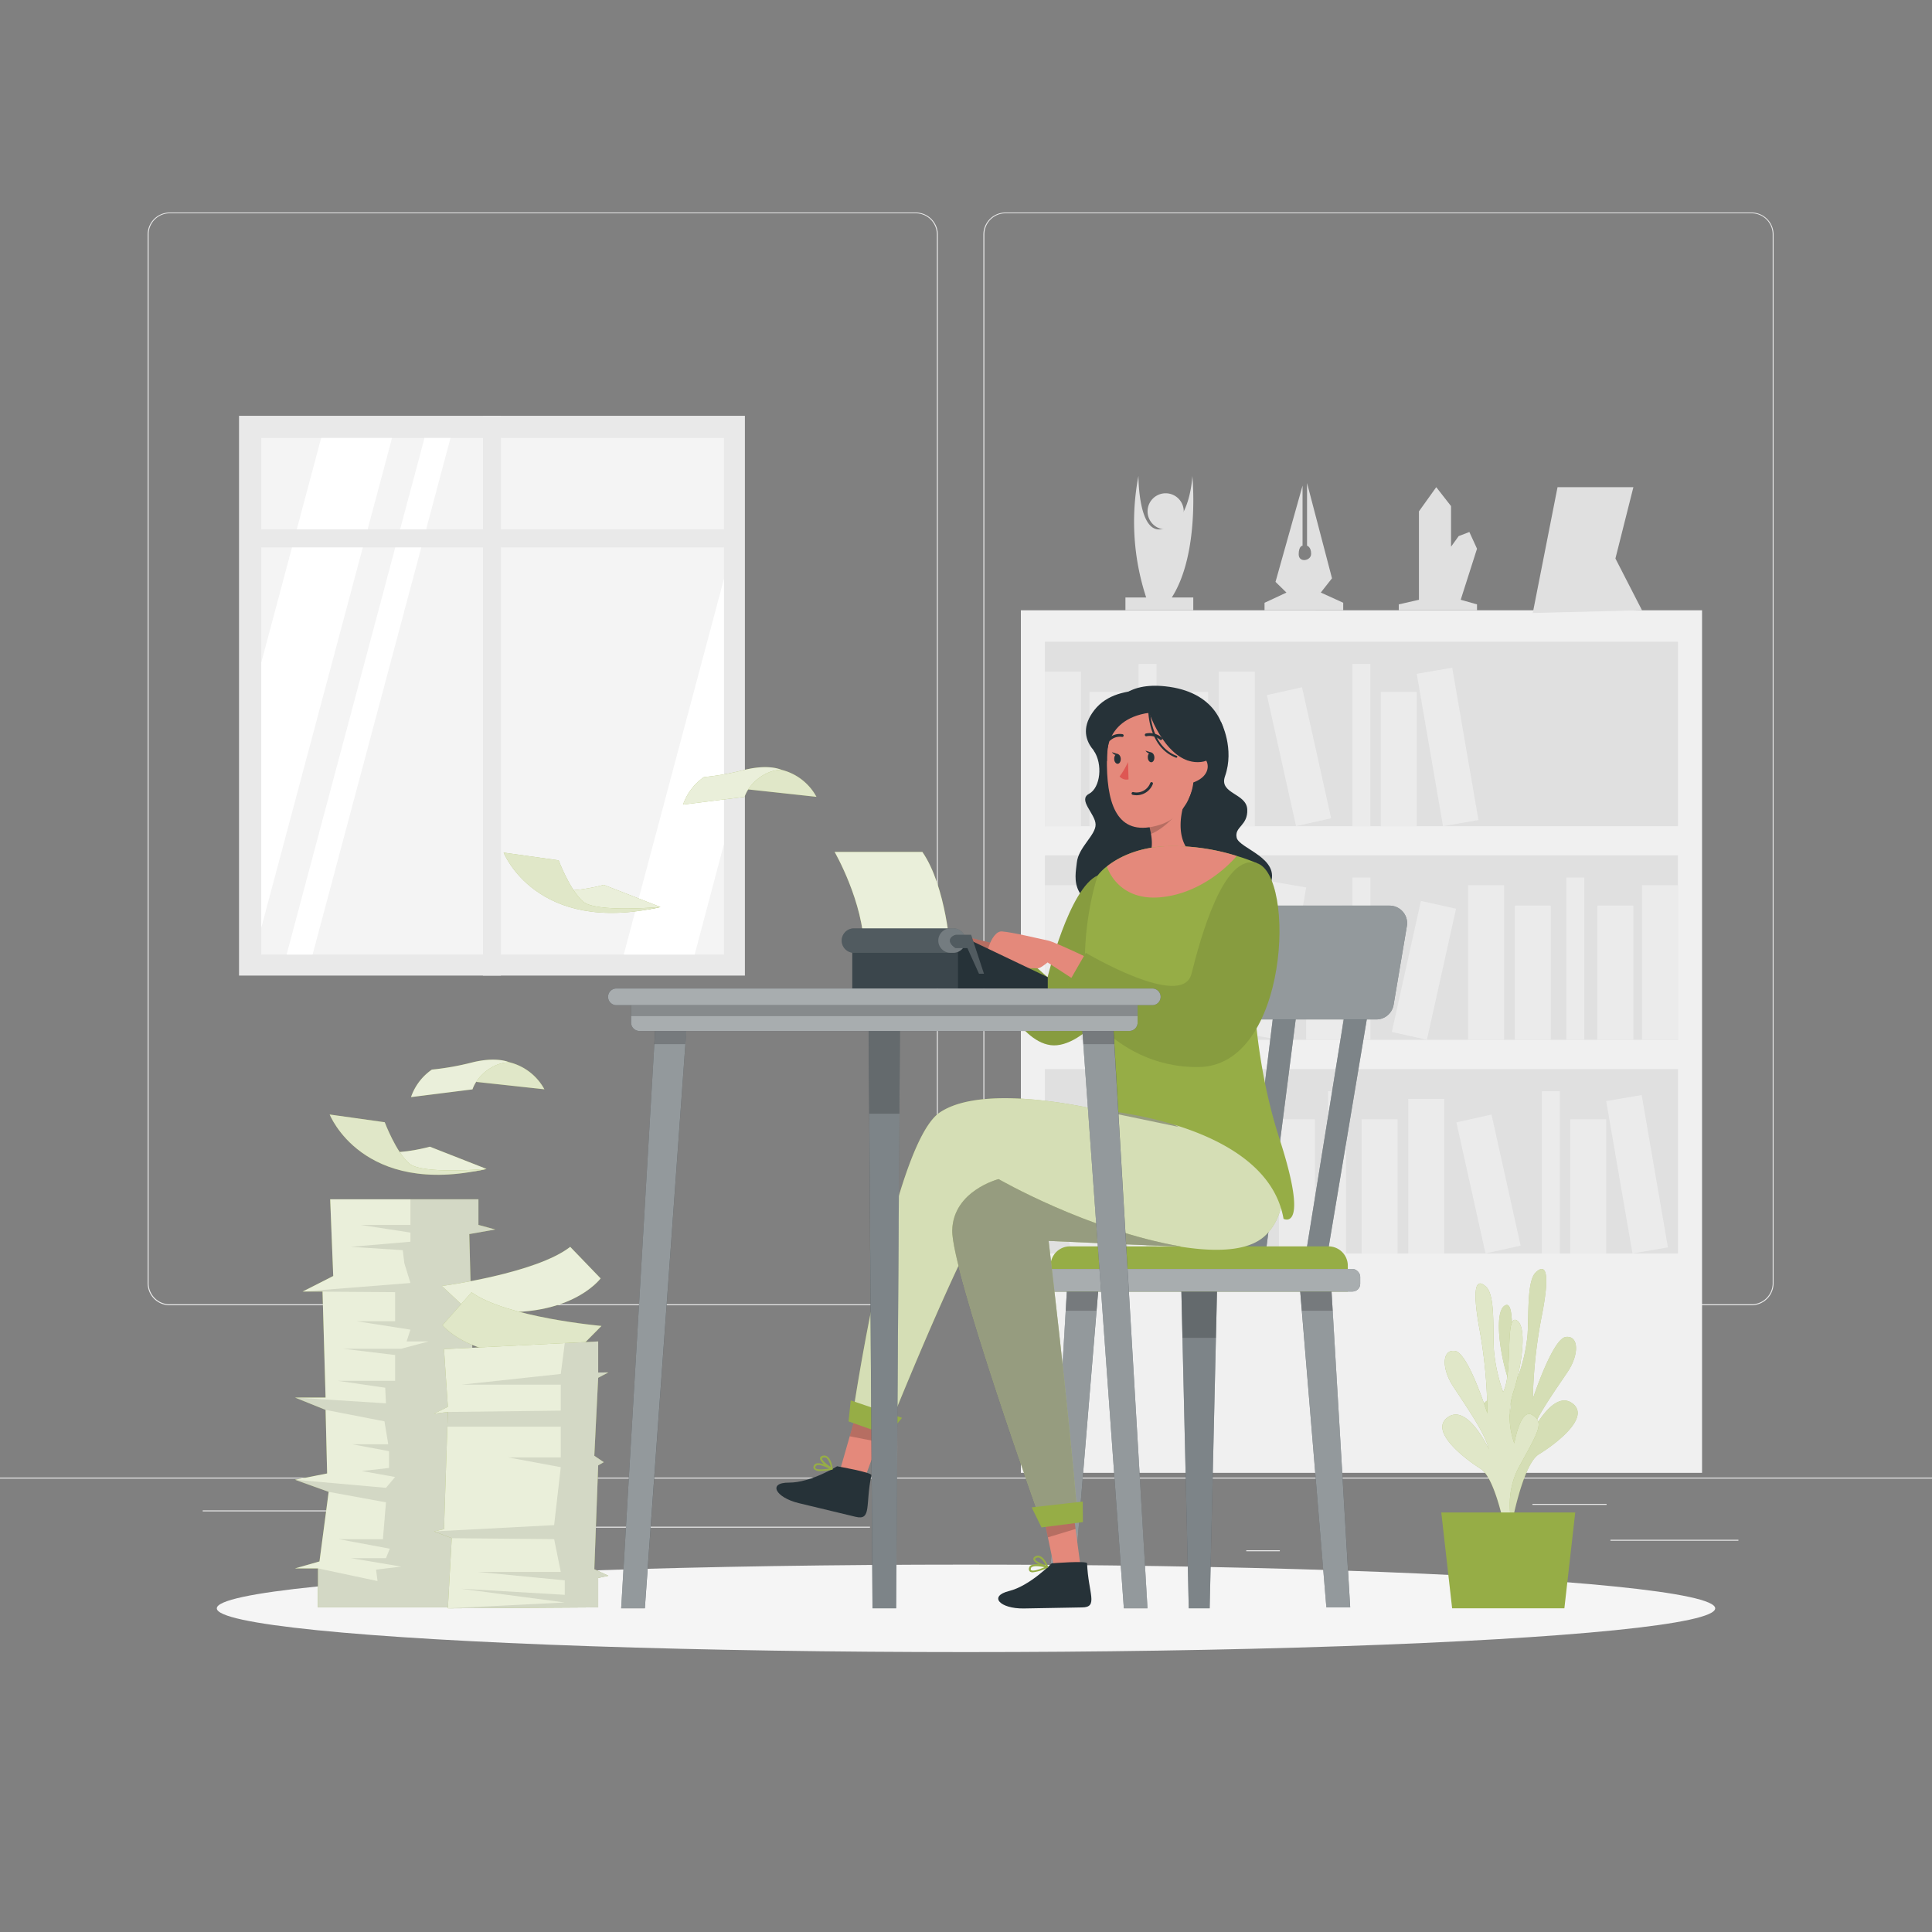 <svg xmlns="http://www.w3.org/2000/svg" viewBox="0 0 500 500"><rect x="0" y="0" width="500" height="500" fill="#808080" stroke="none"/><g id="freepik--background-complete--inject-54"><rect y="382.4" width="500" height="0.25" style="fill:#ebebeb"></rect><rect x="416.78" y="398.49" width="33.12" height="0.25" style="fill:#ebebeb"></rect><rect x="322.53" y="401.21" width="8.69" height="0.25" style="fill:#ebebeb"></rect><rect x="396.59" y="389.21" width="19.19" height="0.25" style="fill:#ebebeb"></rect><rect x="52.46" y="390.89" width="43.19" height="0.25" style="fill:#ebebeb"></rect><rect x="104.56" y="390.89" width="6.33" height="0.25" style="fill:#ebebeb"></rect><rect x="131.47" y="395.11" width="93.68" height="0.25" style="fill:#ebebeb"></rect><path d="M237,337.8H43.91a5.71,5.71,0,0,1-5.7-5.71V60.66A5.71,5.71,0,0,1,43.91,55H237a5.71,5.71,0,0,1,5.71,5.71V332.09A5.71,5.71,0,0,1,237,337.8ZM43.91,55.2a5.46,5.46,0,0,0-5.45,5.46V332.09a5.46,5.46,0,0,0,5.45,5.46H237a5.47,5.47,0,0,0,5.46-5.46V60.66A5.47,5.47,0,0,0,237,55.2Z" style="fill:#ebebeb"></path><path d="M453.31,337.8H260.21a5.72,5.72,0,0,1-5.71-5.71V60.66A5.72,5.72,0,0,1,260.21,55h193.1A5.71,5.71,0,0,1,459,60.66V332.09A5.71,5.71,0,0,1,453.31,337.8ZM260.21,55.2a5.47,5.47,0,0,0-5.46,5.46V332.09a5.47,5.47,0,0,0,5.46,5.46h193.1a5.47,5.47,0,0,0,5.46-5.46V60.66a5.47,5.47,0,0,0-5.46-5.46Z" style="fill:#ebebeb"></path><rect x="61.86" y="107.61" width="130.92" height="144.87" style="fill:#e9e9e9"></rect><rect x="67.62" y="113.35" width="119.74" height="133.69" style="fill:#f4f4f4"></rect><polygon points="101.46 113.35 67.62 240.09 67.62 171.47 83.11 113.35 101.46 113.35" style="fill:#fff"></polygon><polygon points="116.59 113.35 80.9 247.04 74.17 247.04 109.86 113.35 116.59 113.35" style="fill:#fff"></polygon><polygon points="187.36 149.81 187.36 218.43 179.78 247.04 161.42 247.04 187.36 149.81" style="fill:#fff"></polygon><rect x="124.99" y="107.61" width="4.65" height="144.87" style="fill:#e9e9e9"></rect><rect x="64.13" y="137.01" width="126.13" height="4.65" style="fill:#e9e9e9"></rect><rect x="264.2" y="157.94" width="176.29" height="223.23" style="fill:#f0f0f0"></rect><rect x="270.43" y="166.08" width="163.83" height="47.74" style="fill:#e0e0e0"></rect><rect x="270.43" y="173.81" width="9.31" height="40.01" style="fill:#ebebeb"></rect><rect x="315.43" y="173.81" width="9.31" height="40.01" style="fill:#ebebeb"></rect><rect x="369.98" y="173.31" width="9.31" height="40.01" transform="translate(-27.39 66.44) rotate(-9.78)" style="fill:#ebebeb"></rect><rect x="281.96" y="179.08" width="9.31" height="34.74" style="fill:#ebebeb"></rect><rect x="303.35" y="179.08" width="9.31" height="34.74" style="fill:#ebebeb"></rect><rect x="357.34" y="179.08" width="9.31" height="34.74" style="fill:#ebebeb"></rect><rect x="331.53" y="178.48" width="9.31" height="34.74" transform="translate(-34.48 77.58) rotate(-12.53)" style="fill:#ebebeb"></rect><rect x="294.66" y="171.82" width="4.65" height="41.99" style="fill:#ebebeb"></rect><rect x="350.01" y="171.82" width="4.65" height="41.99" style="fill:#ebebeb"></rect><rect x="270.43" y="221.37" width="163.83" height="47.74" transform="translate(704.68 490.48) rotate(180)" style="fill:#e0e0e0"></rect><rect x="424.95" y="229.1" width="9.31" height="40.01" transform="translate(859.2 498.21) rotate(180)" style="fill:#ebebeb"></rect><rect x="379.95" y="229.1" width="9.31" height="40.01" transform="translate(769.2 498.21) rotate(180)" style="fill:#ebebeb"></rect><rect x="325.4" y="228.6" width="9.31" height="40.01" transform="translate(613.08 549.65) rotate(-170.22)" style="fill:#ebebeb"></rect><rect x="413.42" y="234.37" width="9.31" height="34.74" transform="translate(836.14 503.48) rotate(180)" style="fill:#ebebeb"></rect><rect x="392.02" y="234.37" width="9.31" height="34.74" transform="translate(793.36 503.48) rotate(180)" style="fill:#ebebeb"></rect><rect x="338.03" y="234.37" width="9.31" height="34.74" transform="translate(685.37 503.48) rotate(180)" style="fill:#ebebeb"></rect><rect x="363.85" y="233.78" width="9.31" height="34.74" transform="translate(673.75 576.24) rotate(-167.47)" style="fill:#ebebeb"></rect><rect x="405.37" y="227.12" width="4.65" height="41.99" transform="translate(815.39 496.22) rotate(180)" style="fill:#ebebeb"></rect><rect x="350.01" y="227.12" width="4.65" height="41.99" transform="translate(704.68 496.22) rotate(180)" style="fill:#ebebeb"></rect><rect x="270.43" y="229.1" width="9.31" height="40.01" style="fill:#ebebeb"></rect><rect x="281.96" y="234.37" width="9.31" height="34.74" style="fill:#ebebeb"></rect><rect x="303.35" y="234.37" width="9.31" height="34.74" style="fill:#ebebeb"></rect><rect x="294.66" y="227.12" width="4.65" height="41.99" style="fill:#ebebeb"></rect><rect x="270.43" y="276.67" width="163.83" height="47.74" style="fill:#e0e0e0"></rect><rect x="364.46" y="284.4" width="9.31" height="40.01" style="fill:#ebebeb"></rect><rect x="419.01" y="283.9" width="9.31" height="40.01" transform="translate(-45.46 76.37) rotate(-9.78)" style="fill:#ebebeb"></rect><rect x="330.99" y="289.67" width="9.31" height="34.74" style="fill:#ebebeb"></rect><rect x="352.38" y="289.67" width="9.31" height="34.74" style="fill:#ebebeb"></rect><rect x="406.37" y="289.67" width="9.31" height="34.74" style="fill:#ebebeb"></rect><rect x="380.56" y="289.07" width="9.31" height="34.74" transform="translate(-57.3 90.85) rotate(-12.53)" style="fill:#ebebeb"></rect><rect x="343.69" y="282.41" width="4.65" height="41.99" style="fill:#ebebeb"></rect><rect x="399.04" y="282.41" width="4.65" height="41.99" style="fill:#ebebeb"></rect><rect x="311.94" y="283.9" width="9.31" height="40.01" transform="translate(-47.02 58.19) rotate(-9.78)" style="fill:#ebebeb"></rect><rect x="299.31" y="289.67" width="9.31" height="34.74" style="fill:#ebebeb"></rect><rect x="273.49" y="289.07" width="9.31" height="34.74" transform="translate(-59.85 67.63) rotate(-12.53)" style="fill:#ebebeb"></rect><rect x="291.98" y="282.41" width="4.65" height="41.99" style="fill:#ebebeb"></rect><path d="M291.26,157.94v-3.31h5.37a62.77,62.77,0,0,1-2-31.45s-.08,13.73,5.23,13.83c8.11.14,8.72-13.83,8.72-13.83s2,20-5.32,31.45h5.56v3.31Z" style="fill:#e0e0e0"></path><path d="M306.35,132.34a4.68,4.68,0,1,1-4.68-4.68A4.68,4.68,0,0,1,306.35,132.34Z" style="fill:#e0e0e0"></path><path d="M327.26,157.94V156l5.67-2.64-2.83-2.77,7-24.92v15.56s-1,0-1,2.24,3.22,1.72,3.22-.13-1.06-2.11-1.06-2.11V125l6.46,24.66-2.9,3.69,5.8,2.64v1.93Z" style="fill:#e0e0e0"></path><polygon points="362 157.94 362 156.41 367.22 155.22 367.22 132.34 371.7 126.08 375.53 130.98 375.53 141.48 377.51 138.74 380.27 137.68 382.25 142.01 378.03 155.22 382.25 156.41 382.25 157.94 362 157.94" style="fill:#e0e0e0"></polygon><polygon points="396.68 158.64 403.09 126.08 422.72 126.08 418.07 144.54 424.95 157.94 396.68 158.64" style="fill:#e0e0e0"></polygon></g><g id="freepik--Shadow--inject-54"><ellipse id="freepik--path--inject-54" cx="250" cy="416.24" rx="193.89" ry="11.32" style="fill:#f5f5f5"></ellipse></g><g id="freepik--Plant--inject-54"><path d="M389,394.31s4.31-9.4-.62-18.67-6.35-11.46-3.21-13.36,4.58,7.42,4.58,7.42a21,21,0,0,0,.46-13.11c-2.19-6.71-3.56-17.63-.57-18.81s.57,13.63,3.16,18.67a43.52,43.52,0,0,0,2.53-11c.36-5.38-.2-14,2.15-16.19s3.87-.68,1.55,11.21A124.39,124.39,0,0,0,396.7,362s5.11-15.6,8.54-16,3.43,4.59.49,9-8.6,12.23-9.53,16.27c0,0,5.61-11.74,10.66-8.14s-4.39,10.68-8.6,13.24-7.14,18.62-7.14,18.62Z" style="fill:#96AD46"></path><path d="M389,394.31s4.31-9.4-.62-18.67-6.35-11.46-3.21-13.36,4.58,7.42,4.58,7.42a21,21,0,0,0,.46-13.11c-2.19-6.71-3.56-17.63-.57-18.81s.57,13.63,3.16,18.67a43.52,43.52,0,0,0,2.53-11c.36-5.38-.2-14,2.15-16.19s3.87-.68,1.55,11.21A124.39,124.39,0,0,0,396.7,362s5.11-15.6,8.54-16,3.43,4.59.49,9-8.6,12.23-9.53,16.27c0,0,5.61-11.74,10.66-8.14s-4.39,10.68-8.6,13.24-7.14,18.62-7.14,18.62Z" style="fill:#fff;opacity:0.6;isolation:isolate"></path><path d="M392.36,398.17s-4.2-9.47.84-18.67,6.48-11.35,3.37-13.3-4.67,7.35-4.67,7.35a20.92,20.92,0,0,1-.3-13.12c2.26-6.68,3.76-17.58.79-18.79s-.73,13.61-3.38,18.62a43.41,43.41,0,0,1-2.4-11c-.29-5.39.37-14-2-16.23s-3.86-.73-1.68,11.19a124.78,124.78,0,0,1,2,21.58s-4.93-15.67-8.36-16.17-3.48,4.54-.59,9,8.45,12.36,9.33,16.41c0,0-5.47-11.82-10.56-8.3s4.26,10.75,8.44,13.37,6.91,18.72,6.91,18.72Z" style="fill:#96AD46"></path><path d="M392.36,398.17s-4.2-9.47.84-18.67,6.48-11.35,3.37-13.3-4.67,7.35-4.67,7.35a20.92,20.92,0,0,1-.3-13.12c2.26-6.68,3.76-17.58.79-18.79s-.73,13.61-3.38,18.62a43.41,43.41,0,0,1-2.4-11c-.29-5.39.37-14-2-16.23s-3.86-.73-1.68,11.19a124.78,124.78,0,0,1,2,21.58s-4.93-15.67-8.36-16.17-3.48,4.54-.59,9,8.45,12.36,9.33,16.41c0,0-5.47-11.82-10.56-8.3s4.26,10.75,8.44,13.37,6.91,18.72,6.91,18.72Z" style="fill:#fff;opacity:0.7;isolation:isolate"></path><polygon points="373 391.42 407.67 391.42 404.86 416.23 375.81 416.23 373 391.42" style="fill:#96AD46"></polygon></g><g id="freepik--Chair--inject-54"><polygon points="355.02 256.07 342.85 328.75 337.27 328.75 348.89 256.79 355.02 256.07" style="fill:#263238"></polygon><polygon points="355.02 256.07 342.85 328.75 337.27 328.75 348.89 256.79 355.02 256.07" style="fill:#fff;opacity:0.4;isolation:isolate"></polygon><polygon points="336.17 257.23 326.79 330.33 321.21 330.54 330.07 258.18 336.17 257.23" style="fill:#263238"></polygon><polygon points="336.17 257.23 326.79 330.33 321.21 330.54 330.07 258.18 336.17 257.23" style="fill:#fff;opacity:0.4;isolation:isolate"></polygon><polygon points="317.03 254.68 311.19 328.14 305.63 328.62 310.99 255.92 317.03 254.68" style="fill:#263238"></polygon><polygon points="317.03 254.68 311.19 328.14 305.63 328.62 310.99 255.92 317.03 254.68" style="fill:#fff;opacity:0.4;isolation:isolate"></polygon><polygon points="305.65 330.23 306.01 345.8 307.65 416.23 313.06 416.23 314.69 345.8 315.05 330.23 305.65 330.23" style="fill:#263238"></polygon><polygon points="305.65 330.23 306.01 345.8 307.65 416.23 313.06 416.23 314.69 345.8 315.05 330.23 305.65 330.23" style="fill:#fff;opacity:0.4;isolation:isolate"></polygon><polygon points="305.65 330.23 306.01 346.23 314.69 346.23 315.05 330.23 305.65 330.23" style="opacity:0.2;isolation:isolate"></polygon><polygon points="271.27 415.98 276.27 331.33 284.44 331.33 277.44 415.98 271.27 415.98" style="fill:#263238"></polygon><polygon points="277.45 415.98 271.28 415.98 275.81 338.93 276.26 331.23 284.43 331.23 283.8 338.93 277.45 415.98" style="fill:#fff;opacity:0.5;isolation:isolate"></polygon><polygon points="284.43 331.23 283.8 339.23 275.81 339.23 276.26 331.23 284.43 331.23" style="opacity:0.2;isolation:isolate"></polygon><polygon points="343.26 415.98 336.26 331.33 344.43 331.33 349.43 415.98 343.26 415.98" style="fill:#263238"></polygon><polygon points="343.25 415.98 336.9 338.93 336.27 331.23 344.44 331.23 344.89 338.93 349.42 415.98 343.25 415.98" style="fill:#fff;opacity:0.5;isolation:isolate"></polygon><polygon points="336.27 331.23 336.9 339.23 344.89 339.23 344.44 331.23 336.27 331.23" style="opacity:0.2;isolation:isolate"></polygon><path d="M271.89,322.56h76.92a0,0,0,0,1,0,0v6.69a5,5,0,0,1-5,5H276.89a5,5,0,0,1-5-5v-6.69A0,0,0,0,1,271.89,322.56Z" transform="translate(620.7 656.81) rotate(180)" style="fill:#96AD46"></path><rect x="268.68" y="328.4" width="83.33" height="5.84" rx="2.01" transform="translate(620.7 662.65) rotate(180)" style="fill:#263238"></rect><rect x="268.68" y="328.4" width="83.33" height="5.84" rx="2.01" transform="translate(620.7 662.65) rotate(180)" style="fill:#fff;opacity:0.6;isolation:isolate"></rect><path d="M364.11,239.6l-3.45,20.45a4.54,4.54,0,0,1-4.48,3.78H308.41a4.53,4.53,0,0,1-4.51-5l2.22-20.45a4.54,4.54,0,0,1,4.51-4h49A4.54,4.54,0,0,1,364.11,239.6Z" style="fill:#263238"></path><path d="M364.11,239.6l-3.45,20.45a4.54,4.54,0,0,1-4.48,3.78H308.41a4.53,4.53,0,0,1-4.51-5l2.22-20.45a4.54,4.54,0,0,1,4.51-4h49A4.54,4.54,0,0,1,364.11,239.6Z" style="fill:#fff;opacity:0.5;isolation:isolate"></path></g><g id="freepik--Character--inject-54"><polygon points="217.35 380.64 223.93 382.22 227.25 373.14 230.28 364.89 222.79 361.69 219.91 371.71 217.35 380.64" style="fill:#e4897b"></polygon><path d="M225.52,381.78c.16-.73-8.88-2.31-8.88-2.31s-6.82,4.26-12.45,4.23-3.42,3.88,2.53,5.31l14.72,3.54C225.67,393.57,223.89,389.34,225.52,381.78Z" style="fill:#263238"></path><path d="M210.67,380.22a.87.87,0,0,1,0-1,1,1,0,0,1,.62-.49,3.76,3.76,0,0,1,2,.26c-.63-.56-1.15-1.18-1.07-1.65.06-.31.32-.52.77-.61a1.4,1.4,0,0,1,1.16.24c1.09.8,1.33,3,1.35,3.15a.2.2,0,0,1,0,.11l0,.06-.06.06h0a.13.13,0,0,1-.08,0,15.09,15.09,0,0,1-2.89.35A2.34,2.34,0,0,1,210.67,380.22Zm.77-1a.51.51,0,0,0-.33.25c-.17.33-.09.45-.06.49.34.45,2.09.35,3.54.11C213.64,379.58,212.17,379,211.44,379.19Zm1.71-2c-.14,0-.37.1-.39.22-.07.41,1,1.41,2.23,2.23a4.05,4.05,0,0,0-1.06-2.29,1,1,0,0,0-.56-.18Z" style="fill:#96AD46"></path><polygon points="219.91 371.71 227.25 373.14 230.28 364.89 222.79 361.69 219.91 371.71" style="opacity:0.2;isolation:isolate"></polygon><path d="M266.41,252.13l-7.31-7.52s-12.07-2.77-13.65-3.56-3.56,3.56-4,5.54,8.31,4,9.69,4a5.92,5.92,0,0,0,2.77-.9l5.74,6Z" style="fill:#e4897b"></path><path d="M266.41,252.13l-7.31-7.52s-12.07-2.77-13.65-3.56-3.56,3.56-4,5.54,8.31,4,9.69,4a5.92,5.92,0,0,0,2.77-.9l5.74,6Z" style="opacity:0.2;isolation:isolate"></path><path d="M283.06,194.26c2.38,3.45,1.75,9.6-1.22,11.18s1.63,5.15,1.7,7.92-4.47,5.93-4.86,9.89-2.77,11.67,14.54,13.85,32.48-1.2,35.47-8.12-8-9.34-8.64-12.19,2.94-3.07,2.74-7.31-7.38-4-5.76-8.58c2.53-7.17-1-14-1-14Z" style="fill:#263238"></path><path d="M220.57,366.92l9.12,3.39s24.33-60.83,29.33-61,55.91,23.19,68.67,10.21S322,275.24,322,275.24s-30.69-4.38-33,2.55a48.61,48.61,0,0,0-1.3,6.22c-.35,2.12-.59,3.9-.59,3.9h0c-.95-.24-31.76-8.19-43.9,0C230.86,296.25,220.57,366.92,220.57,366.92Z" style="fill:#96AD46"></path><path d="M220.57,366.92l9.12,3.39s24.33-60.83,29.33-61,55.91,23.19,68.67,10.21S322,275.24,322,275.24s-30.69-4.38-33,2.55a48.61,48.61,0,0,0-1.3,6.22c-.35,2.12-.59,3.9-.59,3.9h0c-.95-.24-31.76-8.19-43.9,0C230.86,296.25,220.57,366.92,220.57,366.92Z" style="fill:#fff;opacity:0.6;isolation:isolate"></path><path d="M284.12,226.55c-7.42,3.23-13,26.35-13,26.35L264.44,247l-7.32,6.91s6.2,15.43,14.77,16.57,20.25-14.19,22.52-23.48S284.12,226.55,284.12,226.55Z" style="fill:#96AD46"></path><path d="M284.12,226.55c-7.42,3.23-13,26.35-13,26.35L264.44,247l-7.32,6.91s6.2,15.43,14.77,16.57,20.25-14.19,22.52-23.48S284.12,226.55,284.12,226.55Z" style="opacity:0.1;isolation:isolate"></path><polygon points="273.02 406.59 279.58 404.91 278.32 395.51 277.15 386.89 269.04 387.61 271.15 397.66 273.02 406.59" style="fill:#e4897b"></polygon><path d="M281.34,404.59c0-.74-9.18,0-9.18,0s-5.56,5.8-11,7.16-2.36,4.6,3.76,4.52L280,416C284.38,416,281.62,412.32,281.34,404.59Z" style="fill:#263238"></path><path d="M266.56,406.73a.87.87,0,0,1-.23-1,1,1,0,0,1,.48-.63,3.77,3.77,0,0,1,2.05-.24c-.75-.39-1.41-.87-1.44-1.35,0-.31.18-.57.59-.78a1.42,1.42,0,0,1,1.19,0c1.24.5,2,2.62,2.07,2.72a.2.2,0,0,1,0,.11h0a.43.43,0,0,1,0,.05h0a.2.2,0,0,1-.06.09.09.09,0,0,1-.06,0h0a11.23,11.23,0,0,1-3.81,1.2A1.24,1.24,0,0,1,266.56,406.73Zm.5-1.18a.48.48,0,0,0-.26.32c-.09.36,0,.46.06.49.44.35,2.11-.18,3.46-.77C269.29,405.38,267.71,405.16,267.06,405.55Zm1.16-2.35c-.12.06-.33.18-.32.31,0,.41,1.35,1.11,2.71,1.6a4,4,0,0,0-1.59-1.95,1.21,1.21,0,0,0-.36-.07A1,1,0,0,0,268.22,403.2Z" style="fill:#96AD46"></path><polygon points="271.2 397.86 278.36 395.69 277.17 386.98 269.06 387.66 271.2 397.86" style="opacity:0.2;isolation:isolate"></polygon><polygon points="321.26 270.47 322 275.24 289 277.79 288.12 272.14 321.26 270.47" style="fill:#263238"></polygon><polygon points="321.26 270.47 322 275.24 289 277.79 288.12 272.14 321.26 270.47" style="opacity:0.2;isolation:isolate"></polygon><rect x="310.42" y="270.05" width="1.64" height="8.35" transform="translate(648.89 515.18) rotate(174.13)" style="fill:#263238"></rect><rect x="296.01" y="271.9" width="7.24" height="5.49" transform="translate(616.26 529.52) rotate(176.32)" style="fill:#fff"></rect><rect x="290.16" y="270.94" width="1.64" height="8.35" transform="translate(608.58 519.01) rotate(174.13)" style="fill:#263238"></rect><polygon points="233.45 366.94 220.17 362.42 219.6 367.86 229.68 371.43 233.45 366.94" style="fill:#96AD46"></polygon><path d="M305.65,322.6s-2.08,0-34.27-1.45c0,0,4.81,40.25,7.43,70.37l-9.62,1.64s-23-64.51-22.75-74.76,12-13.25,12-13.25S281.37,318.4,305.65,322.6Z" style="fill:#96AD46"></path><path d="M305.65,322.6s-2.08,0-34.27-1.45c0,0,4.81,40.25,7.43,70.37l-9.62,1.64s-23-64.51-22.75-74.76,12-13.25,12-13.25S281.37,318.4,305.65,322.6Z" style="fill:#fff;opacity:0.6;isolation:isolate"></path><path d="M305.65,322.6s-2.08,0-34.27-1.45c0,0,4.81,40.25,7.43,70.37l-9.62,1.64s-23-64.51-22.75-74.76,12-13.25,12-13.25S281.37,318.4,305.65,322.6Z" style="opacity:0.3;isolation:isolate"></path><polygon points="280.22 388.6 266.99 390.11 269.54 395.3 280.25 393.92 280.22 388.6" style="fill:#96AD46"></polygon><path d="M287.11,287.91l17.95,3.74s-9.92-5.48-17.36-7.64C287.35,286.13,287.11,287.91,287.11,287.91Z" style="opacity:0.3;isolation:isolate"></path><path d="M286.47,197s-4.78-21.5,15.11-19.38c25,2.67,15.48,33.66,3.11,31.78S286.47,197,286.47,197Z" style="fill:#263238"></path><path d="M299.41,227.61c6.19.76,9.77-6.08,9.77-6.08-5.85-4-2.9-13-2.9-13l-9.4,3.31a28.6,28.6,0,0,1,1,4c1,5.86-1.67,6.33-1.67,6.33A4,4,0,0,0,299.41,227.61Z" style="fill:#e4897b"></path><path d="M296.88,211.82a28.6,28.6,0,0,1,1,4c4.5-1.8,8.39-7.32,8.39-7.32Z" style="opacity:0.2;isolation:isolate"></path><path d="M297.18,183.83c-8.5.73-10.84,5.51-10.71,14.32.16,11,3.26,18.57,13.67,15.32C314.29,209.05,311.28,182.62,297.18,183.83Z" style="fill:#e4897b"></path><path d="M291.92,197.2a18.29,18.29,0,0,1-2.17,3.74,2.34,2.34,0,0,0,2.32.76Z" style="fill:#de5753"></path><path d="M297.06,196.06c0,.7.45,1.24.92,1.21s.81-.62.77-1.31-.46-1.25-.93-1.22S297,195.36,297.06,196.06Z" style="fill:#263238"></path><path d="M298,194.76l-1.56-.5S297.3,195.49,298,194.76Z" style="fill:#263238"></path><path d="M288.36,196.46c0,.7.46,1.24.92,1.21s.81-.62.77-1.32-.46-1.24-.93-1.21S288.32,195.76,288.36,196.46Z" style="fill:#263238"></path><path d="M289.32,195.16l-1.56-.5S288.6,195.89,289.32,195.16Z" style="fill:#263238"></path><path d="M300.43,191.52a.38.38,0,0,1-.26-.11,4.1,4.1,0,0,0-3.45-.87.36.36,0,0,1-.43-.27.37.37,0,0,1,.27-.44,4.76,4.76,0,0,1,4.13,1.07.37.37,0,0,1,0,.52A.44.44,0,0,1,300.43,191.52Z" style="fill:#263238"></path><path d="M287.11,191.71a.34.34,0,0,1-.28-.13.36.36,0,0,1,.05-.51,4.31,4.31,0,0,1,3.65-1.06.36.36,0,0,1-.19.7,3.62,3.62,0,0,0-3,.92A.34.34,0,0,1,287.11,191.71Z" style="fill:#263238"></path><path d="M307.69,197.35s-4.57-6.64-4.43-12.08c0,0-17.43-5.43-16.79,11.73,0,0-3-15,11.62-16.62s16.35,19.77,9.36,26.78C307.45,207.16,310.52,201.5,307.69,197.35Z" style="fill:#263238"></path><path d="M306.45,199.26a3.75,3.75,0,0,1,3.72-3.75c2.66.06,4.38,5.36-2.06,7.22C307.19,203,306.58,202.12,306.45,199.26Z" style="fill:#e4897b"></path><path d="M294.2,205.81a4.94,4.94,0,0,1-1.05-.11.35.35,0,0,1-.29-.42.36.36,0,0,1,.42-.29,3.78,3.78,0,0,0,4.4-2.34.37.37,0,0,1,.46-.22.36.36,0,0,1,.22.46A4.55,4.55,0,0,1,294.2,205.81Z" style="fill:#263238"></path><path d="M297.41,184.46s4.62,13.68,13.4,12.74-6.31-17.46-6.31-17.46-14.83-4.18-21.26,4S286.47,197,286.47,197,285,186.22,297.41,184.46Z" style="fill:#263238"></path><path d="M304.44,196.09l-.09,0c-7.33-2.78-7.2-12.52-7.19-12.62a.25.25,0,0,1,.25-.24h0a.25.25,0,0,1,.25.25c0,.1-.13,9.49,6.87,12.14a.25.25,0,0,1,.14.33A.25.25,0,0,1,304.44,196.09Z" style="fill:#263238"></path><path d="M287.11,277.79l-3,9.41s43.69,3.17,48.07,28.23c0,0,6.84,3.67-1.05-20.72s-7.94-51.28-5.87-71.33c0,0-1.51-.67-4-1.5l-1.17-.36A55.32,55.32,0,0,0,301.58,219c-7.68.4-12.52,3.15-15.11,5.21a13,13,0,0,0-2.35,2.3S274.84,252.81,287.11,277.79Z" style="fill:#96AD46"></path><path d="M286.47,224.25s2.7,9.29,14.46,7.9,19.12-10.63,19.12-10.63A55.32,55.32,0,0,0,301.58,219C293.9,219.44,289.06,222.19,286.47,224.25Z" style="fill:#e4897b"></path><path d="M284.44,249.28s-11.26-5.46-13.16-5.85-9.22-2.18-12-2.38-5.14,7.58-3,8.54,11.66,1,12.35,1,2.48-1.52,2.48-1.52L281,255.5Z" style="fill:#e4897b"></path><path d="M325.27,223.38c-8.61-2.67-14.55,19.25-16.92,28.65S281,246.59,281,246.59l-4.65,8.09s10.52,21.75,33.9,21.47S335.38,226.51,325.27,223.38Z" style="fill:#96AD46"></path><path d="M325.27,223.38c-8.61-2.67-14.55,19.25-16.92,28.65S281,246.59,281,246.59l-4.65,8.09s10.52,21.75,33.9,21.47S335.38,226.51,325.27,223.38Z" style="opacity:0.1;isolation:isolate"></path><path d="M211.3,206.22a14.14,14.14,0,0,0-9.09-7c-6.43-1.55-10.52,4.87-10.52,4.87Z" style="fill:#96AD46"></path><path d="M211.3,206.22a14.14,14.14,0,0,0-9.09-7c-6.43-1.55-10.52,4.87-10.52,4.87Z" style="fill:#fff;opacity:0.7;isolation:isolate"></path><path d="M202.21,199.23c-4,0-8.24,3.29-9.52,7l-15.91,2a14.37,14.37,0,0,1,5.4-7.12,67.32,67.32,0,0,0,10.37-1.84C199.09,197.64,202.21,199.23,202.21,199.23Z" style="fill:#96AD46"></path><path d="M202.21,199.23c-4,0-8.24,3.29-9.52,7l-15.91,2a14.37,14.37,0,0,1,5.4-7.12,67.32,67.32,0,0,0,10.37-1.84C199.09,197.64,202.21,199.23,202.21,199.23Z" style="fill:#fff;opacity:0.8;isolation:isolate"></path><path d="M170.91,234.73,156.25,229s-6.7,1.93-12,1.36-10-5.06-10-5.06,5.53,7.8,18.32,9.57S170.91,234.73,170.91,234.73Z" style="fill:#96AD46"></path><path d="M170.91,234.73,156.25,229s-6.7,1.93-12,1.36-10-5.06-10-5.06,5.53,7.8,18.32,9.57S170.91,234.73,170.91,234.73Z" style="fill:#fff;opacity:0.8;isolation:isolate"></path><path d="M170.91,234.73s-16.6,1.52-20-1.39-6.33-10.69-6.33-10.69l-14.24-2S138.74,242.06,170.91,234.73Z" style="fill:#96AD46"></path><path d="M170.91,234.73s-16.6,1.52-20-1.39-6.33-10.69-6.33-10.69l-14.24-2S138.74,242.06,170.91,234.73Z" style="fill:#fff;opacity:0.7;isolation:isolate"></path></g><g id="freepik--Typewriter--inject-54"><path d="M246,246.59s-1.06-17.11-7.29-26.11H216s7.52,13,7.62,25.22Z" style="fill:#96AD46"></path><path d="M246,246.59s-1.06-17.11-7.29-26.11H216s7.52,13,7.62,25.22Z" style="fill:#fff;opacity:0.8;isolation:isolate"></path><polygon points="271.16 255.82 271.16 252.9 248.81 242.24 220.57 242.24 220.57 255.82 271.16 255.82" style="fill:#263238"></polygon><rect x="220.57" y="242.73" width="27.35" height="13.08" transform="translate(468.49 498.55) rotate(180)" style="fill:#fff;opacity:0.1;isolation:isolate"></rect><path d="M221,246.59h25.71a3.17,3.17,0,0,0,3.17-3.16h0a3.17,3.17,0,0,0-3.17-3.17H221a3.17,3.17,0,0,0-3.17,3.17h0A3.17,3.17,0,0,0,221,246.59Z" style="fill:#263238"></path><path d="M221,246.59h25.71a3.17,3.17,0,0,0,3.17-3.16h0a3.17,3.17,0,0,0-3.17-3.17H221a3.17,3.17,0,0,0-3.17,3.17h0A3.17,3.17,0,0,0,221,246.59Z" style="fill:#fff;opacity:0.2;isolation:isolate"></path><path d="M246,246.59h.71a3.17,3.17,0,0,0,3.17-3.16h0a3.17,3.17,0,0,0-3.17-3.17H246a3.17,3.17,0,0,0-3.17,3.17h0A3.17,3.17,0,0,0,246,246.59Z" style="fill:#fff;opacity:0.2;isolation:isolate"></path><path d="M247.33,241.94h4L254.65,252h-1.29l-3-6.63h-3.06s-1.54-.89-1.47-2S247.33,241.94,247.33,241.94Z" style="fill:#263238"></path><path d="M247.33,241.94h4L254.65,252h-1.29l-3-6.63h-3.06s-1.54-.89-1.47-2S247.33,241.94,247.33,241.94Z" style="fill:#fff;opacity:0.2;isolation:isolate"></path></g><g id="freepik--Desk--inject-54"><polygon points="231.93 416.23 225.8 416.23 224.8 262.98 232.93 262.98 231.93 416.23" style="fill:#263238"></polygon><polygon points="232.94 263.23 232.78 287.95 231.94 416.23 225.81 416.23 224.97 287.95 224.81 263.23 232.94 263.23" style="fill:#fff;opacity:0.4;isolation:isolate"></polygon><polygon points="232.94 263.23 232.78 288.23 224.97 288.23 224.81 263.23 232.94 263.23" style="opacity:0.2;isolation:isolate"></polygon><polygon points="296.97 416.23 290.85 416.23 279.84 262.98 287.97 262.98 296.97 416.23" style="fill:#263238"></polygon><polygon points="296.98 416.23 290.85 416.23 280.38 270.59 279.83 263.23 287.96 263.23 288.4 270.59 296.98 416.23" style="fill:#fff;opacity:0.5;isolation:isolate"></polygon><polygon points="288.4 270.23 280.38 270.23 279.83 263.23 287.96 263.23 288.4 270.23" style="opacity:0.2;isolation:isolate"></polygon><polygon points="166.89 416.23 160.76 416.23 169.77 262.98 177.9 262.98 166.89 416.23" style="fill:#263238"></polygon><polygon points="177.9 263.23 177.35 270.59 166.88 416.23 160.76 416.23 169.32 270.59 169.76 263.23 177.9 263.23" style="fill:#fff;opacity:0.5;isolation:isolate"></polygon><polygon points="169.76 263.23 177.9 263.23 177.35 270.23 169.32 270.23 169.76 263.23" style="opacity:0.2;isolation:isolate"></polygon><path d="M163.33,259.14H294.41a0,0,0,0,1,0,0v5.51a2.16,2.16,0,0,1-2.16,2.16H165.49a2.16,2.16,0,0,1-2.16-2.16v-5.51A0,0,0,0,1,163.33,259.14Z" style="fill:#263238"></path><path d="M163.33,259.14H294.41a0,0,0,0,1,0,0v5.51a2.16,2.16,0,0,1-2.16,2.16H165.49a2.16,2.16,0,0,1-2.16-2.16v-5.51A0,0,0,0,1,163.33,259.14Z" style="fill:#fff;opacity:0.6;isolation:isolate"></path><rect x="163.33" y="259.14" width="131.08" height="3.84" style="opacity:0.2;isolation:isolate"></rect><path d="M298.21,260.14H159.53a2.16,2.16,0,0,1-2.16-2.16h0a2.16,2.16,0,0,1,2.16-2.16H298.21a2.16,2.16,0,0,1,2.16,2.16h0A2.16,2.16,0,0,1,298.21,260.14Z" style="fill:#263238"></path><path d="M298.21,260.14H159.53a2.16,2.16,0,0,1-2.16-2.16h0a2.16,2.16,0,0,1,2.16-2.16H298.21a2.16,2.16,0,0,1,2.16,2.16h0A2.16,2.16,0,0,1,298.21,260.14Z" style="fill:#fff;opacity:0.6;isolation:isolate"></path></g><g id="freepik--Sheets--inject-54"><polygon points="121 415.97 82.28 415.97 82.28 405.9 76.35 405.9 82.68 404.1 85.05 386.08 76.35 382.96 84.66 381.33 84.26 364.87 76.35 361.69 84.26 361.69 83.47 334.25 78.33 334.25 86.24 330.22 85.45 310.37 123.82 310.37 123.82 317 128.17 318.19 121.45 319.38 122.24 349.15 121 415.97" style="fill:#96AD46"></polygon><polygon points="76.35 382.96 85.06 386.09 82.68 404.1 76.35 405.9 82.29 405.9 82.29 415.98 121 415.98 122.24 349.16 121.45 319.38 128.18 318.19 123.82 317.01 123.82 310.38 85.45 310.38 86.24 330.23 78.33 334.25 83.47 334.25 83.47 334.28 84.26 361.69 76.35 361.69 84.26 364.88 84.66 381.33 76.35 382.96" style="fill:#fff;opacity:0.8;isolation:isolate"></polygon><polygon points="85.06 386.09 99.89 388.8 99.1 398.33 87.63 398.33 100.88 400.8 99.89 403.25 90.79 403.25 103.85 405.43 97.32 406.22 97.71 409.18 82.29 405.9 82.29 415.98 121 415.98 122.24 349.16 121.45 319.38 128.18 318.19 123.82 317.01 123.82 310.38 106.22 310.38 106.22 317.01 93.36 317.01 106.22 318.99 106.22 321.36 90.79 322.68 104.24 323.54 104.64 326.9 106.22 332.04 83.44 333.84 78.33 334.25 83.47 334.28 102.26 334.41 102.26 341.93 92.28 341.93 106.22 344.11 105.23 347.16 110.9 347.16 103.85 349.05 88.81 349.05 102.26 350.68 102.26 357.36 87.43 357.36 99.69 359.14 99.89 363.18 76.35 361.69 84.26 364.88 99.5 367.84 100.48 373.78 91.19 373.78 100.68 375.56 100.68 379.91 93.63 380.7 102.26 382.24 99.89 385.05 76.35 382.96 85.06 386.09" style="opacity:0.1;isolation:isolate"></polygon><path d="M140.89,281.91a14.14,14.14,0,0,0-9.09-7c-6.44-1.56-10.52,4.87-10.52,4.87Z" style="fill:#96AD46"></path><path d="M140.89,281.91a14.14,14.14,0,0,0-9.09-7c-6.44-1.56-10.52,4.87-10.52,4.87Z" style="fill:#fff;opacity:0.7;isolation:isolate"></path><path d="M131.8,274.93c-4,0-8.24,3.29-9.52,7l-15.91,2a14.25,14.25,0,0,1,5.4-7.12,69.15,69.15,0,0,0,10.37-1.84C128.67,273.34,131.8,274.93,131.8,274.93Z" style="fill:#96AD46"></path><path d="M131.8,274.93c-4,0-8.24,3.29-9.52,7l-15.91,2a14.25,14.25,0,0,1,5.4-7.12,69.15,69.15,0,0,0,10.37-1.84C128.67,273.34,131.8,274.93,131.8,274.93Z" style="fill:#fff;opacity:0.8;isolation:isolate"></path><path d="M125.9,302.51l-14.66-5.75s-6.7,1.92-12,1.36-10-5.07-10-5.07,5.54,7.8,18.33,9.58S125.9,302.51,125.9,302.51Z" style="fill:#96AD46"></path><path d="M125.9,302.51l-14.66-5.75s-6.7,1.92-12,1.36-10-5.07-10-5.07,5.54,7.8,18.33,9.58S125.9,302.51,125.9,302.51Z" style="fill:#fff;opacity:0.8;isolation:isolate"></path><path d="M125.9,302.51s-16.61,1.51-20-1.4-6.33-10.68-6.33-10.68l-14.25-2S93.72,309.84,125.9,302.51Z" style="fill:#96AD46"></path><path d="M125.9,302.51s-16.61,1.51-20-1.4-6.33-10.68-6.33-10.68l-14.25-2S93.72,309.84,125.9,302.51Z" style="fill:#fff;opacity:0.7;isolation:isolate"></path><path d="M120.54,338.59l-6.19-5.78s24.41-3.22,33.22-10.13l7.87,8.17S146.47,343.13,120.54,338.59Z" style="fill:#96AD46"></path><path d="M120.54,338.59l-6.19-5.78s24.41-3.22,33.22-10.13l7.87,8.17S146.47,343.13,120.54,338.59Z" style="fill:#fff;opacity:0.8;isolation:isolate"></path><path d="M149.73,349.15l5.94-6s-24.53-2.17-33.63-8.7l-7.52,8.51S124,354.8,149.73,349.15Z" style="fill:#96AD46"></path><path d="M149.73,349.15l5.94-6s-24.53-2.17-33.63-8.7l-7.52,8.51S124,354.8,149.73,349.15Z" style="fill:#fff;opacity:0.7;isolation:isolate"></path><polygon points="112.35 396.33 116.91 398.08 115.91 416.23 154.81 415.98 154.81 408.38 157.45 407.8 153.81 406.11 154.81 379.24 156.26 378.41 153.81 376.75 154.81 356.57 157.45 355.18 154.81 355.21 154.81 347.16 146.17 347.59 114.91 349.16 115.91 364.08 112.35 365.86 115.91 365.42 115.78 369.23 114.91 395.74 112.35 396.33" style="fill:#96AD46"></polygon><polygon points="112.35 396.33 116.91 398.08 115.91 416.23 154.81 415.98 154.81 408.38 157.45 407.8 153.81 406.11 154.81 379.24 156.26 378.41 153.81 376.75 154.81 356.57 157.45 355.18 154.81 355.21 154.81 347.16 146.17 347.59 114.91 349.16 115.91 364.08 112.35 365.86 115.91 365.42 115.78 369.23 114.91 395.74 112.35 396.33" style="fill:#fff;opacity:0.8;isolation:isolate"></polygon><polygon points="146.17 414.72 115.91 416.23 154.81 415.98 154.81 408.38 157.45 407.8 153.81 406.11 154.81 379.24 156.26 378.41 153.81 376.75 154.81 356.57 157.45 355.18 154.81 355.21 154.81 347.16 146.17 347.59 145.13 355.58 119.47 358.35 145.13 358.35 145.13 365.07 115.91 365.42 115.78 369.23 145.13 369.23 145.13 377.18 131.54 377.18 145.13 379.7 143.41 394.7 112.35 396.33 116.91 398.08 143.41 398.33 145.13 406.81 123.63 406.81 146.17 408.99 146.17 412.74 119.28 411.16 146.17 414.72" style="opacity:0.1;isolation:isolate"></polygon></g></svg>